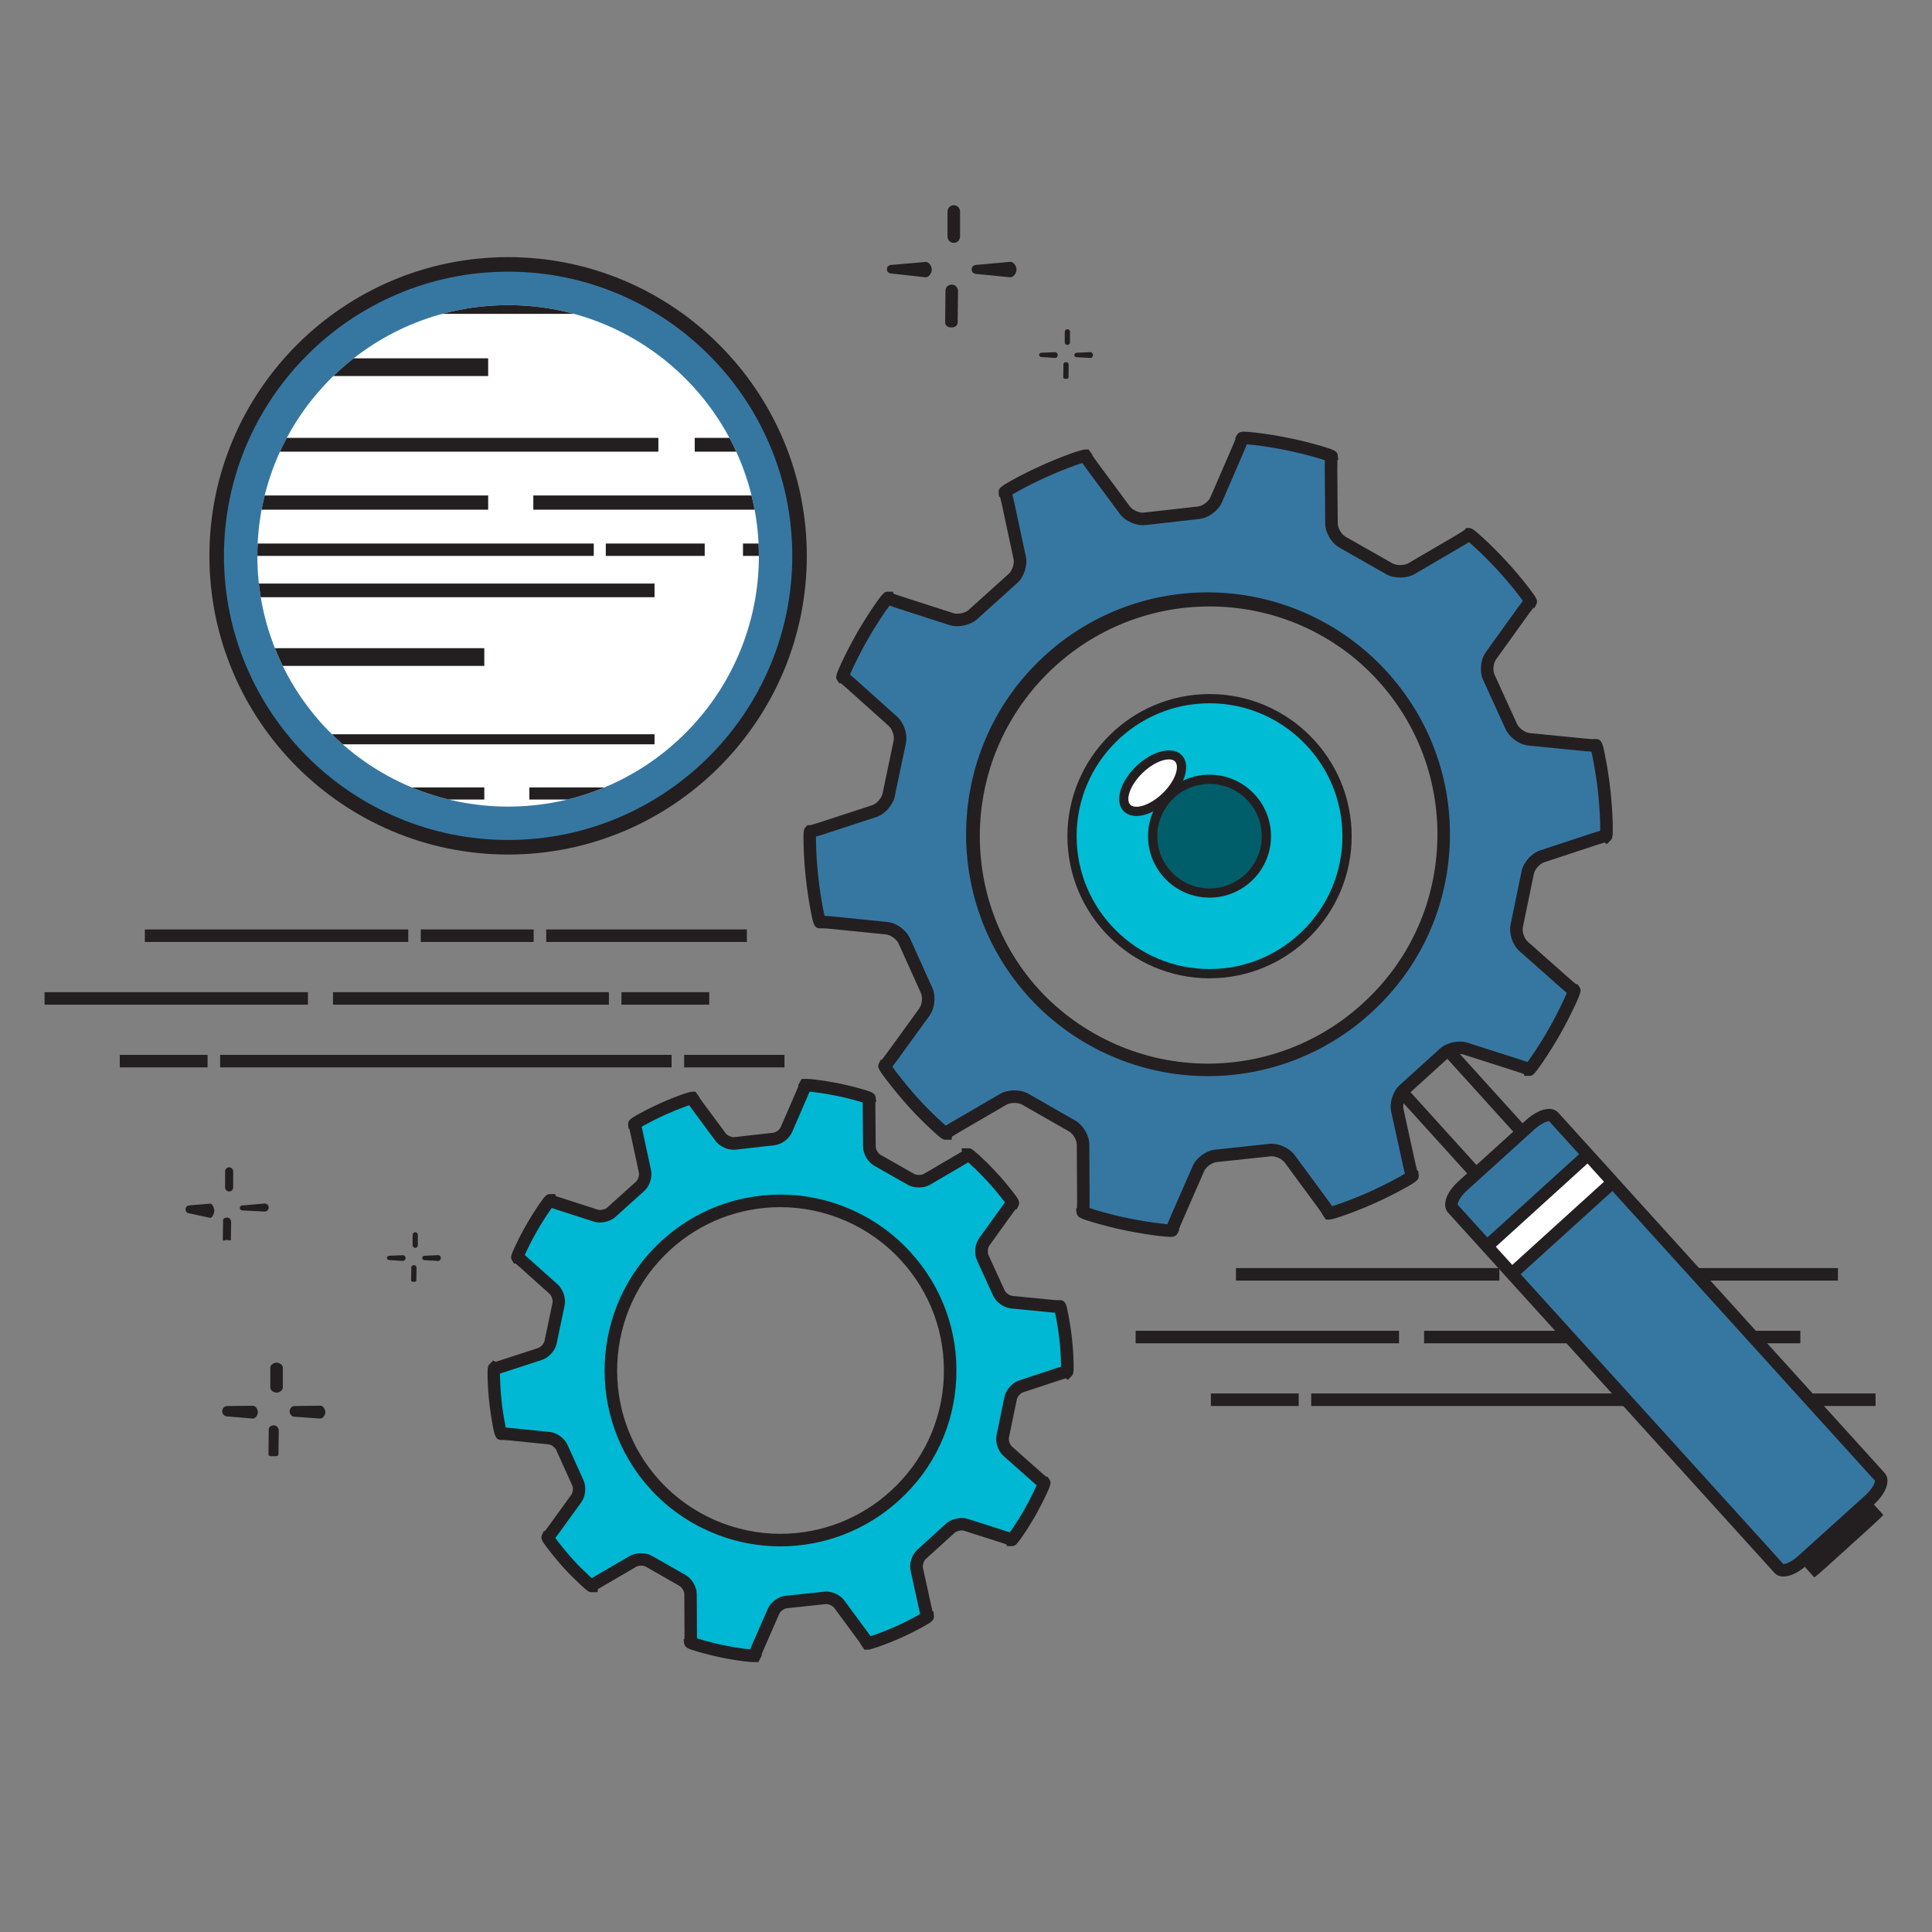 <?xml version="1.0" encoding="utf-8"?>
<!-- Generator: Adobe Illustrator 16.0.0, SVG Export Plug-In . SVG Version: 6.00 Build 0)  -->
<!DOCTYPE svg PUBLIC "-//W3C//DTD SVG 1.1//EN" "http://www.w3.org/Graphics/SVG/1.1/DTD/svg11.dtd">
<svg version="1.1" id="Layer_1" xmlns="http://www.w3.org/2000/svg" xmlns:xlink="http://www.w3.org/1999/xlink" x="0px" y="0px"
	 width="100px" height="100px" viewBox="0 0 100 100" enable-background="new 0 0 100 100" xml:space="preserve">
<rect x="0" y="0" width="100" height="100" fill="#808080" stroke="none"/>
<g>
	<g>
		<g>
			<path fill="#231F20" d="M49.368,12.57c-0.18,0-0.325-0.145-0.325-0.324v-1.298c0-0.18,0.146-0.325,0.325-0.325
				c0.179,0,0.324,0.145,0.324,0.325v1.298C49.692,12.425,49.547,12.57,49.368,12.57z"/>
		</g>
		<g>
			<path fill="#231F20" d="M52.291,14.353h-0.002l-1.672-0.166c-0.18-0.001-0.324-0.065-0.323-0.244
				c0.001-0.179,0.146-0.24,0.325-0.24h0.001l1.672-0.151c0.181,0.001,0.325,0.223,0.323,0.402
				C52.614,14.132,52.47,14.353,52.291,14.353z"/>
		</g>
		<g>
			<path fill="#231F20" d="M49.244,16.949c-0.001,0-0.002,0-0.003,0c-0.18,0-0.323-0.09-0.321-0.271l0.018-1.643
				c0.002-0.178,0.146-0.298,0.328-0.306c0.18,0.002,0.324,0.156,0.322,0.335l-0.02,1.618
				C49.568,16.859,49.422,16.949,49.244,16.949z"/>
		</g>
		<g>
			<path fill="#231F20" d="M47.904,14.353c-0.002,0-0.002,0-0.005,0l-1.673-0.187c-0.178-0.003-0.322-0.058-0.318-0.237
				c0.003-0.177,0.147-0.226,0.324-0.226c0.002,0,0.004,0,0.006,0l1.672-0.146c0.18,0.004,0.322,0.224,0.319,0.403
				C48.227,14.137,48.082,14.353,47.904,14.353z"/>
		</g>
	</g>
	<g>
		<g>
			<path fill="#231F20" d="M55.248,17.852c-0.075,0-0.136-0.06-0.136-0.135v-0.54c0-0.075,0.061-0.135,0.136-0.135
				c0.074,0,0.135,0.061,0.135,0.135v0.54C55.383,17.792,55.322,17.852,55.248,17.852z"/>
		</g>
		<g>
			<path fill="#231F20" d="M56.438,18.527C56.438,18.527,56.438,18.527,56.438,18.527l-0.696-0.036
				c-0.075,0-0.135-0.043-0.135-0.118c0.001-0.074,0.061-0.116,0.135-0.116h0.001l0.696-0.03c0.074,0,0.135,0.076,0.135,0.151
				C56.573,18.453,56.513,18.527,56.438,18.527z"/>
		</g>
		<g>
			<path fill="#231F20" d="M55.171,19.607C55.17,19.607,55.17,19.607,55.171,19.607c-0.076,0-0.136-0.004-0.136-0.08l0.008-0.667
				c0.002-0.074,0.062-0.115,0.137-0.119c0.076,0,0.135,0.069,0.134,0.144l-0.008,0.642C55.305,19.602,55.245,19.607,55.171,19.607z
				"/>
		</g>
		<g>
			<path fill="#231F20" d="M54.613,18.527c0,0-0.001,0-0.002,0l-0.695-0.045c-0.074-0.001-0.134-0.04-0.133-0.115
				c0.002-0.074,0.062-0.11,0.135-0.11c0.001,0,0.002,0,0.002,0l0.696-0.028c0.074,0.001,0.134,0.077,0.132,0.151
				C54.748,18.455,54.688,18.527,54.613,18.527z"/>
		</g>
	</g>
	<g>
		<g>
			<path fill="#231F20" d="M21.492,64.59c-0.074,0-0.135-0.061-0.135-0.135v-0.541c0-0.074,0.061-0.135,0.135-0.135
				c0.075,0,0.135,0.061,0.135,0.135v0.541C21.627,64.529,21.567,64.59,21.492,64.59z"/>
		</g>
		<g>
			<path fill="#231F20" d="M22.684,65.266L22.684,65.266l-0.697-0.037c-0.074,0-0.135-0.043-0.134-0.117s0.062-0.115,0.136-0.115
				l0,0l0.696-0.031c0.075,0,0.135,0.076,0.134,0.15C22.818,65.191,22.758,65.266,22.684,65.266z"/>
		</g>
		<g>
			<path fill="#231F20" d="M21.416,66.346C21.415,66.346,21.415,66.346,21.416,66.346c-0.076,0-0.136-0.006-0.135-0.08l0.008-0.666
				c0-0.076,0.061-0.115,0.136-0.119c0.075,0,0.135,0.068,0.134,0.143l-0.008,0.643C21.551,66.34,21.49,66.346,21.416,66.346z"/>
		</g>
		<g>
			<path fill="#231F20" d="M20.858,65.266c-0.001,0-0.001,0-0.003,0l-0.695-0.045c-0.074-0.002-0.133-0.041-0.132-0.115
				s0.062-0.109,0.135-0.109c0.001,0,0.001,0,0.002,0l0.696-0.029c0.074,0.002,0.134,0.076,0.133,0.152
				C20.992,65.191,20.932,65.266,20.858,65.266z"/>
		</g>
	</g>
	<g>
		<g>
			<path fill="#231F20" d="M11.861,61.67c-0.115,0-0.209-0.094-0.209-0.209v-0.834c0-0.113,0.094-0.207,0.209-0.207
				s0.208,0.094,0.208,0.207v0.834C12.069,61.576,11.977,61.67,11.861,61.67z"/>
		</g>
		<g>
			<path fill="#231F20" d="M13.698,62.711C13.697,62.711,13.697,62.711,13.698,62.711l-1.075-0.055
				c-0.115-0.002-0.207-0.02-0.207-0.135c0.002-0.115,0.094-0.133,0.209-0.133h0.001l1.073-0.094c0.115,0,0.209,0.094,0.208,0.209
				S13.813,62.711,13.698,62.711z"/>
		</g>
		<g>
			<path fill="#231F20" d="M11.742,64.178c0,0,0,0-0.002,0c-0.115,0-0.207,0.092-0.206-0.023l0.012-0.979
				c0.002-0.115,0.094-0.154,0.21-0.158c0.116,0,0.209,0.119,0.207,0.232l-0.012,0.898C11.949,64.262,11.857,64.178,11.742,64.178z"
				/>
		</g>
		<g>
			<path fill="#231F20" d="M10.883,63.037c-0.002,0-0.002,0-0.004,0l-1.073-0.232c-0.114-0.002-0.206-0.096-0.204-0.211
				s0.094-0.205,0.208-0.205c0.001,0,0.002,0,0.003,0l1.074-0.09c0.114,0.002,0.207,0.256,0.205,0.371S10.996,63.037,10.883,63.037z
				"/>
		</g>
	</g>
	<g>
		<g>
			<path fill="#231F20" d="M14.314,72.082c-0.143,0-0.324-0.115-0.324-0.26v-1.033c0-0.143,0.182-0.258,0.324-0.258
				c0.144,0,0.324,0.115,0.324,0.258v1.033C14.639,71.967,14.458,72.082,14.314,72.082z"/>
		</g>
		<g>
			<path fill="#231F20" d="M16.58,73.424C16.579,73.424,16.579,73.424,16.58,73.424l-1.333-0.094
				c-0.144-0.002-0.258-0.137-0.257-0.279c0.002-0.143,0.116-0.275,0.258-0.275h0.002l1.332-0.018
				c0.143,0.002,0.258,0.191,0.257,0.336C16.837,73.234,16.723,73.424,16.58,73.424z"/>
		</g>
		<g>
			<path fill="#231F20" d="M14.154,75.371c0,0,0,0-0.002,0c-0.143,0-0.258,0.025-0.256-0.119l0.014-1.258
				c0.004-0.143,0.117-0.213,0.262-0.219c0.145,0.002,0.259,0.135,0.256,0.279l-0.015,1.195
				C14.412,75.393,14.297,75.371,14.154,75.371z"/>
		</g>
		<g>
			<path fill="#231F20" d="M13.089,73.424c-0.001,0-0.003,0-0.005,0l-1.33-0.111c-0.142-0.002-0.256-0.131-0.254-0.273
				c0.002-0.141,0.117-0.264,0.258-0.264c0.002,0,0.003,0,0.004,0l1.332-0.014c0.143,0.004,0.256,0.191,0.254,0.336
				C13.345,73.238,13.229,73.424,13.089,73.424z"/>
		</g>
	</g>
	<g>
		<g>
			<rect x="7.498" y="48.107" fill="#231F20" width="13.633" height="0.649"/>
		</g>
		<g>
			<rect x="21.779" y="48.107" fill="#231F20" width="5.843" height="0.649"/>
		</g>
		<g>
			<rect x="28.271" y="48.107" fill="#231F20" width="10.386" height="0.649"/>
		</g>
		<g>
			<rect x="2.306" y="51.354" fill="#231F20" width="13.632" height="0.648"/>
		</g>
		<g>
			<rect x="17.236" y="51.354" fill="#231F20" width="14.28" height="0.648"/>
		</g>
		<g>
			<rect x="32.166" y="51.354" fill="#231F20" width="4.544" height="0.648"/>
		</g>
		<g>
			<rect x="6.201" y="54.599" fill="#231F20" width="4.543" height="0.649"/>
		</g>
		<g>
			<rect x="11.394" y="54.599" fill="#231F20" width="23.368" height="0.649"/>
		</g>
		<g>
			<rect x="35.412" y="54.599" fill="#231F20" width="5.192" height="0.649"/>
		</g>
	</g>
	<g>
		<g>
			<rect x="63.974" y="65.635" fill="#231F20" width="13.632" height="0.648"/>
		</g>
		<g>
			<rect x="78.255" y="65.635" fill="#231F20" width="5.842" height="0.648"/>
		</g>
		<g>
			<rect x="84.746" y="65.635" fill="#231F20" width="10.386" height="0.648"/>
		</g>
		<g>
			<rect x="58.78" y="68.881" fill="#231F20" width="13.632" height="0.648"/>
		</g>
		<g>
			<rect x="73.711" y="68.881" fill="#231F20" width="14.28" height="0.648"/>
		</g>
		<g>
			<rect x="88.641" y="68.881" fill="#231F20" width="4.544" height="0.648"/>
		</g>
		<g>
			<rect x="62.675" y="72.125" fill="#231F20" width="4.544" height="0.65"/>
		</g>
		<g>
			<rect x="67.868" y="72.125" fill="#231F20" width="23.369" height="0.65"/>
		</g>
		<g>
			<rect x="91.887" y="72.125" fill="#231F20" width="5.192" height="0.65"/>
		</g>
	</g>
	<g>
		<path fill="#3677A2" d="M26.301,43.854c-8.318,0-15.086-6.766-15.086-15.082c0-8.32,6.768-15.086,15.086-15.086
			c8.316,0,15.083,6.767,15.083,15.086C41.384,37.087,34.617,43.854,26.301,43.854z"/>
		<g>
			<path fill="#231F20" d="M26.301,44.231c-8.525,0-15.462-6.936-15.462-15.459c0-8.527,6.937-15.463,15.462-15.463
				c8.524,0,15.459,6.936,15.459,15.463C41.76,37.296,34.825,44.231,26.301,44.231z M26.301,14.062
				c-8.109,0-14.709,6.599-14.709,14.709c0,8.109,6.6,14.705,14.709,14.705s14.707-6.596,14.707-14.705
				C41.008,20.661,34.41,14.062,26.301,14.062z"/>
		</g>
		<g>
			<defs>
				<path id="SVGID_1_" d="M39.279,28.772c0,7.166-5.812,12.977-12.979,12.977c-7.169,0-12.979-5.811-12.979-12.977
					c0-7.17,5.81-12.979,12.979-12.979C33.467,15.792,39.279,21.602,39.279,28.772z"/>
			</defs>
			<use xlink:href="#SVGID_1_"  overflow="visible" fill="#FFFFFF"/>
			<clipPath id="SVGID_2_">
				<use xlink:href="#SVGID_1_"  overflow="visible"/>
			</clipPath>
			<rect x="12.184" y="28.134" clip-path="url(#SVGID_2_)" fill="#231F20" width="18.549" height="0.638"/>
			<rect x="12.184" y="30.206" clip-path="url(#SVGID_2_)" fill="#231F20" width="21.695" height="0.707"/>
			<rect x="12.184" y="38.004" clip-path="url(#SVGID_2_)" fill="#231F20" width="21.695" height="0.521"/>
			<rect x="12.184" y="40.758" clip-path="url(#SVGID_2_)" fill="#231F20" width="12.883" height="0.625"/>
			<rect x="27.4" y="40.758" clip-path="url(#SVGID_2_)" fill="#231F20" width="24.98" height="0.625"/>
			<rect x="36.477" y="37.483" clip-path="url(#SVGID_2_)" fill="#2D4255" width="10.251" height="1.041"/>
			<rect x="48.723" y="37.483" clip-path="url(#SVGID_2_)" fill="#2D4255" width="7.326" height="1.041"/>
			<rect x="12.184" y="33.549" clip-path="url(#SVGID_2_)" fill="#231F20" width="12.883" height="0.917"/>
			<rect x="31.356" y="28.134" clip-path="url(#SVGID_2_)" fill="#231F20" width="5.12" height="0.638"/>
			<rect x="38.457" y="28.134" clip-path="url(#SVGID_2_)" fill="#231F20" width="5.121" height="0.638"/>
			<rect x="12.383" y="15.204" clip-path="url(#SVGID_2_)" fill="#231F20" width="21.695" height="1.041"/>
			<rect x="12.383" y="22.663" clip-path="url(#SVGID_2_)" fill="#231F20" width="21.695" height="0.716"/>
			<rect x="35.959" y="22.663" clip-path="url(#SVGID_2_)" fill="#231F20" width="4.031" height="0.716"/>
			<rect x="12.383" y="25.646" clip-path="url(#SVGID_2_)" fill="#231F20" width="12.885" height="0.734"/>
			<rect x="27.604" y="25.646" clip-path="url(#SVGID_2_)" fill="#231F20" width="24.979" height="0.734"/>
			<rect x="48.92" y="22.479" clip-path="url(#SVGID_2_)" fill="#2D4255" width="7.332" height="1.041"/>
			<rect x="12.383" y="18.546" clip-path="url(#SVGID_2_)" fill="#231F20" width="12.885" height="0.917"/>
		</g>
	</g>
	<path fill="#231F20" d="M96.465,77.293c-0.013-0.014-0.289,0.219-0.623,0.52l-2.371,2.15c-0.327,0.295-0.589,0.553-0.573,0.559
		l1.007,1.121c0.011,0.01,0.286-0.219,0.615-0.516l2.377-2.154c0.333-0.303,0.59-0.553,0.578-0.566L96.465,77.293z"/>
	<g>
		<path fill="#231F20" d="M78.21,63.242l-7.193-7.943l2.869-2.596l7.186,7.938L78.21,63.242z M71.933,55.344l6.322,6.98l1.9-1.729
			l-6.315-6.977L71.933,55.344z"/>
	</g>
	<path fill="#3677A2" d="M97.305,76.457c0.189,0.207-0.048,0.732-0.534,1.18l-3.477,3.139c-0.48,0.441-1.025,0.621-1.213,0.412
		L75.189,62.543c-0.189-0.215,0.043-0.736,0.527-1.168l3.481-3.154c0.485-0.443,1.029-0.623,1.22-0.41L97.305,76.457z"/>
	<path fill="#FFFFFF" d="M83.534,61.309c0.014,0.018-0.364,0.387-0.854,0.83l-3.473,3.143c-0.482,0.438-0.887,0.781-0.897,0.76
		l-1.343-1.473c-0.014-0.014,0.362-0.381,0.844-0.816l3.482-3.154c0.487-0.439,0.89-0.781,0.903-0.762L83.534,61.309z"/>
	<path fill="#3677A2" d="M80.959,50.848l-2.099-1.863c-0.269-0.237-0.427-0.715-0.354-1.066l0.568-2.753
		c0.072-0.351,0.407-0.726,0.747-0.839l2.665-0.88c0.341-0.113,0.628-0.193,0.643-0.179c0.015,0.013,0.03-0.266,0.021-0.625
		c-0.03-1.16-0.161-2.314-0.386-3.458c-0.069-0.352-0.146-0.622-0.158-0.605c-0.012,0.017-0.311,0.002-0.668-0.034l-2.791-0.276
		c-0.357-0.035-0.768-0.328-0.916-0.655l-1.167-2.555c-0.149-0.326-0.101-0.826,0.109-1.118l1.639-2.279
		c0.209-0.291,0.396-0.525,0.415-0.522c0.021,0.002-0.133-0.231-0.352-0.516c-0.36-0.468-0.741-0.923-1.15-1.362
		c-0.39-0.427-0.793-0.827-1.211-1.21c-0.265-0.242-0.484-0.414-0.483-0.394c0.002,0.021-0.247,0.184-0.557,0.365l-2.425,1.417
		c-0.31,0.182-0.813,0.185-1.125,0.008l-2.437-1.384c-0.312-0.177-0.567-0.611-0.57-0.969l-0.023-2.808
		c-0.002-0.359,0.01-0.658,0.027-0.668c0.018-0.011-0.244-0.11-0.588-0.211c-1.117-0.328-2.252-0.559-3.401-0.695
		c-0.355-0.042-0.638-0.053-0.628-0.038c0.01,0.017-0.099,0.296-0.241,0.625l-1.114,2.57C62.806,26.2,62.4,26.5,62.045,26.54
		l-2.791,0.316c-0.355,0.041-0.816-0.16-1.031-0.449l-1.668-2.252c-0.213-0.288-0.379-0.539-0.371-0.559
		c0.008-0.02-0.262,0.051-0.6,0.171c-1.039,0.372-2.055,0.829-3.041,1.371c-0.314,0.172-0.547,0.327-0.526,0.335
		s0.099,0.298,0.175,0.649l0.588,2.748c0.075,0.351-0.08,0.829-0.346,1.069l-2.082,1.875c-0.266,0.239-0.759,0.345-1.1,0.235
		l-2.668-0.859c-0.342-0.11-0.621-0.216-0.627-0.237c-0.004-0.021-0.182,0.195-0.386,0.49c-0.668,0.967-1.243,1.976-1.729,3.018
		c-0.152,0.325-0.251,0.586-0.232,0.579s0.249,0.181,0.516,0.42l2.094,1.879c0.268,0.24,0.424,0.718,0.35,1.069l-0.575,2.743
		c-0.074,0.351-0.41,0.726-0.751,0.837l-2.666,0.871c-0.34,0.112-0.629,0.191-0.645,0.178c-0.015-0.014-0.029,0.266-0.02,0.625
		c0.029,1.156,0.152,2.314,0.373,3.461c0.067,0.352,0.141,0.622,0.15,0.605c0.011-0.017,0.309-0.001,0.665,0.036l2.789,0.281
		c0.356,0.036,0.766,0.33,0.913,0.657l1.156,2.564c0.146,0.326,0.096,0.826-0.113,1.117l-1.645,2.27
		c-0.21,0.291-0.396,0.527-0.415,0.527c-0.02,0,0.135,0.235,0.353,0.521c0.369,0.484,0.761,0.954,1.178,1.416
		c0.369,0.403,0.756,0.786,1.148,1.149c0.263,0.244,0.482,0.422,0.482,0.402c0-0.018,0.252-0.179,0.562-0.359l2.425-1.412
		c0.31-0.181,0.813-0.182,1.124-0.004l2.435,1.391c0.312,0.178,0.564,0.611,0.566,0.971l0.013,2.807
		c0.002,0.357-0.011,0.656-0.027,0.668c-0.018,0.012,0.243,0.113,0.586,0.217c1.115,0.332,2.254,0.566,3.403,0.707
		c0.355,0.045,0.637,0.055,0.625,0.039s0.097-0.295,0.24-0.623l1.127-2.576c0.143-0.328,0.549-0.625,0.905-0.662l2.79-0.299
		c0.355-0.039,0.817,0.164,1.03,0.451l1.667,2.262c0.213,0.289,0.379,0.537,0.371,0.555s0.265-0.053,0.603-0.17
		c1.091-0.379,2.159-0.855,3.189-1.43c0.313-0.174,0.544-0.33,0.522-0.336c-0.022-0.006-0.102-0.295-0.18-0.645l-0.602-2.742
		c-0.077-0.35,0.076-0.829,0.342-1.07l2.084-1.892c0.266-0.241,0.759-0.347,1.1-0.238l2.672,0.854
		c0.341,0.11,0.622,0.215,0.627,0.233s0.183-0.199,0.386-0.495c0.663-0.961,1.234-1.973,1.716-3.012
		c0.151-0.326,0.249-0.591,0.23-0.587C81.46,51.273,81.228,51.084,80.959,50.848z M53.522,51.424
		c-4.548-4.971-4.212-12.68,0.753-17.231c4.965-4.555,12.674-4.215,17.23,0.749c4.565,4.969,4.238,12.687-0.746,17.23
		C65.789,56.72,58.072,56.387,53.522,51.424z"/>
	<g>
		<path fill="#231F20" d="M60.603,64.021c-0.105,0-0.336-0.014-0.607-0.047c-1.165-0.141-2.327-0.383-3.456-0.719
			c-0.663-0.197-0.785-0.27-0.816-0.477l-0.031-0.207l0.049-0.031c0.005-0.102,0.01-0.268,0.008-0.48l-0.014-2.805
			c0-0.242-0.192-0.572-0.402-0.691l-2.434-1.391c-0.201-0.115-0.601-0.113-0.801,0.004l-2.425,1.412
			c-0.179,0.104-0.319,0.189-0.407,0.246l-0.005,0.156l-0.315,0.002c-0.111,0-0.173,0-0.701-0.489
			c-0.436-0.405-0.817-0.786-1.168-1.171c-0.415-0.459-0.816-0.941-1.196-1.438c-0.429-0.562-0.479-0.673-0.386-0.861l0.09-0.181
			h0.059c0.064-0.081,0.168-0.217,0.295-0.392l1.645-2.271c0.142-0.195,0.18-0.574,0.08-0.793l-1.156-2.563
			c-0.098-0.219-0.408-0.442-0.649-0.467l-2.788-0.283c-0.176-0.018-0.334-0.03-0.449-0.035l-0.002,0.002h-0.183
			c-0.301,0-0.351-0.254-0.469-0.869c-0.222-1.15-0.349-2.333-0.378-3.513c-0.02-0.728,0.028-0.777,0.109-0.861l0.096-0.098h0.154
			c0.042-0.013,0.244-0.068,0.529-0.161l2.665-0.872c0.229-0.075,0.483-0.359,0.534-0.596l0.575-2.742
			c0.05-0.236-0.068-0.599-0.249-0.761l-2.094-1.879c-0.179-0.161-0.32-0.278-0.395-0.338h-0.081l-0.099-0.15
			c-0.09-0.142-0.103-0.213,0.213-0.89c0.498-1.068,1.09-2.099,1.758-3.065c0.437-0.631,0.508-0.631,0.65-0.631h0.264l0.021,0.1
			c0.098,0.038,0.251,0.091,0.443,0.153l2.667,0.86c0.221,0.073,0.609-0.01,0.784-0.167l2.08-1.874
			c0.181-0.162,0.298-0.523,0.246-0.76l-0.588-2.748c-0.043-0.205-0.084-0.366-0.111-0.466l-0.054-0.021l-0.017-0.208
			c-0.016-0.212,0.089-0.308,0.695-0.642c0.994-0.546,2.033-1.015,3.088-1.392c0.164-0.058,0.558-0.193,0.701-0.193h0.17l0.201,0.28
			l-0.008,0.021c0.054,0.082,0.146,0.215,0.277,0.393l1.668,2.252c0.131,0.178,0.436,0.322,0.676,0.322l2.848-0.32
			c0.24-0.027,0.546-0.254,0.642-0.475l1.115-2.57c0.087-0.199,0.15-0.356,0.188-0.454l-0.023-0.039l0.093-0.165
			c0.098-0.169,0.275-0.169,0.343-0.169c0.106,0,0.336,0.015,0.605,0.046c1.167,0.139,2.329,0.376,3.454,0.706
			c0.678,0.199,0.793,0.267,0.819,0.481l0.026,0.211l-0.045,0.027c-0.004,0.104-0.007,0.266-0.006,0.469l0.023,2.807
			c0.002,0.242,0.195,0.571,0.405,0.69l2.438,1.384c0.2,0.114,0.601,0.11,0.8-0.005l2.425-1.417
			c0.244-0.142,0.414-0.253,0.476-0.297l0.105-0.114h0.142c0.105,0,0.176,0,0.701,0.48c0.442,0.406,0.846,0.809,1.23,1.231
			c0.396,0.424,0.778,0.877,1.168,1.383c0.429,0.557,0.479,0.669,0.388,0.856l-0.089,0.181h-0.063
			c-0.064,0.079-0.168,0.214-0.292,0.388l-1.639,2.279c-0.142,0.196-0.178,0.575-0.078,0.794l1.167,2.555
			c0.101,0.22,0.412,0.442,0.653,0.466l2.791,0.276c0.184,0.019,0.352,0.031,0.468,0.037l0.003-0.004l0.167,0
			c0.305,0,0.357,0.272,0.475,0.867c0.229,1.167,0.361,2.349,0.393,3.512c0.019,0.728-0.03,0.777-0.11,0.86l-0.193,0.199
			l-0.117-0.083c-0.088,0.025-0.254,0.075-0.466,0.145l-2.664,0.88c-0.229,0.076-0.483,0.36-0.532,0.597l-0.568,2.752
			c-0.048,0.236,0.071,0.599,0.252,0.758l2.1,1.861c0.184,0.164,0.326,0.281,0.403,0.342h0.078l0.097,0.15
			c0.09,0.139,0.104,0.222-0.21,0.898c-0.497,1.074-1.084,2.105-1.742,3.06c-0.438,0.636-0.506,0.636-0.652,0.636h-0.249
			l-0.025-0.094c-0.098-0.036-0.254-0.092-0.452-0.155l-2.672-0.854c-0.22-0.071-0.61,0.014-0.782,0.17l-2.085,1.891
			c-0.179,0.162-0.294,0.524-0.242,0.759l0.602,2.743c0.042,0.191,0.081,0.348,0.109,0.445l0.051,0.014l0.026,0.221
			c0.023,0.217-0.079,0.316-0.688,0.654c-1.037,0.578-2.127,1.066-3.241,1.453c-0.13,0.045-0.562,0.191-0.703,0.191h-0.175
			l-0.198-0.293l0.006-0.014c-0.058-0.086-0.15-0.219-0.271-0.383l-1.666-2.262c-0.133-0.18-0.438-0.326-0.682-0.326l-2.844,0.303
			c-0.24,0.025-0.546,0.248-0.643,0.469l-1.127,2.576c-0.082,0.189-0.144,0.34-0.18,0.438l0.021,0.029l-0.09,0.178
			C60.854,64.021,60.664,64.021,60.603,64.021z M56.393,62.525c0.087,0.031,0.2,0.068,0.332,0.109
			c1.093,0.324,2.219,0.559,3.349,0.695c0.132,0.016,0.251,0.027,0.349,0.035c0.042-0.109,0.102-0.25,0.18-0.428l1.127-2.576
			c0.191-0.436,0.693-0.805,1.169-0.855l2.789-0.299c0.478-0.052,1.047,0.205,1.326,0.584l1.667,2.262
			c0.116,0.158,0.205,0.279,0.272,0.379c0.086-0.027,0.202-0.064,0.334-0.109c1.079-0.375,2.135-0.848,3.139-1.406
			c0.115-0.064,0.215-0.125,0.292-0.172c-0.032-0.115-0.066-0.264-0.108-0.455l-0.602-2.744c-0.103-0.465,0.086-1.059,0.44-1.379
			l2.084-1.891c0.342-0.311,0.975-0.45,1.416-0.307l2.673,0.854c0.186,0.061,0.329,0.107,0.44,0.147
			c0.056-0.073,0.127-0.169,0.205-0.284c0.639-0.926,1.206-1.923,1.688-2.965c0.06-0.129,0.108-0.24,0.143-0.327
			c-0.088-0.072-0.202-0.17-0.353-0.305l-2.1-1.861c-0.356-0.317-0.553-0.908-0.457-1.375l0.569-2.754
			c0.096-0.466,0.51-0.932,0.963-1.082l2.665-0.88c0.195-0.064,0.338-0.107,0.441-0.137c0.002-0.092,0.003-0.213-0.001-0.35
			c-0.029-1.127-0.157-2.272-0.38-3.404c-0.026-0.136-0.054-0.252-0.075-0.342c-0.125-0.006-0.288-0.019-0.465-0.037l-2.791-0.276
			c-0.475-0.047-0.981-0.409-1.18-0.842l-1.167-2.555c-0.198-0.435-0.138-1.054,0.142-1.442l1.639-2.28
			c0.114-0.159,0.203-0.279,0.275-0.371c-0.052-0.076-0.122-0.171-0.205-0.28c-0.378-0.489-0.748-0.927-1.131-1.339
			c-0.375-0.41-0.765-0.799-1.193-1.191c-0.1-0.092-0.189-0.169-0.26-0.229c-0.101,0.065-0.23,0.144-0.396,0.24l-2.426,1.417
			c-0.394,0.232-1.05,0.236-1.448,0.01l-2.437-1.384c-0.415-0.235-0.731-0.772-0.734-1.25l-0.023-2.807
			c-0.001-0.195-0.001-0.347,0.003-0.465c-0.087-0.03-0.199-0.066-0.331-0.105c-1.091-0.32-2.217-0.55-3.348-0.685
			c-0.134-0.016-0.256-0.027-0.354-0.033c-0.042,0.108-0.101,0.247-0.18,0.428L63.246,26c-0.189,0.437-0.69,0.808-1.165,0.862
			l-2.79,0.316c-0.467,0.056-1.047-0.199-1.328-0.578l-1.668-2.252c-0.119-0.16-0.209-0.285-0.275-0.383
			c-0.084,0.026-0.196,0.062-0.326,0.108c-1.022,0.366-2.029,0.82-2.994,1.35c-0.119,0.065-0.22,0.125-0.298,0.173
			c0.03,0.115,0.065,0.264,0.106,0.458l0.589,2.748c0.101,0.466-0.092,1.059-0.446,1.378l-2.081,1.874
			c-0.343,0.308-0.974,0.445-1.417,0.303l-2.668-0.86c-0.188-0.06-0.332-0.109-0.443-0.151c-0.056,0.073-0.125,0.168-0.203,0.28
			c-0.646,0.936-1.219,1.936-1.702,2.971c-0.058,0.124-0.105,0.233-0.141,0.319c0.087,0.071,0.199,0.169,0.347,0.302l2.094,1.879
			c0.355,0.319,0.549,0.911,0.451,1.377l-0.576,2.742c-0.099,0.467-0.514,0.931-0.967,1.079l-2.666,0.871
			c-0.195,0.065-0.338,0.108-0.443,0.136c-0.002,0.093-0.002,0.212,0.002,0.35c0.028,1.146,0.152,2.293,0.367,3.408
			c0.025,0.134,0.051,0.251,0.072,0.342c0.124,0.006,0.283,0.019,0.457,0.037l2.789,0.281c0.476,0.048,0.98,0.412,1.177,0.847
			l1.156,2.562c0.196,0.436,0.132,1.055-0.146,1.441l-1.645,2.271c-0.116,0.159-0.204,0.281-0.276,0.372
			c0.053,0.077,0.123,0.175,0.209,0.288c0.367,0.48,0.758,0.949,1.16,1.395c0.338,0.369,0.707,0.738,1.129,1.129
			c0.104,0.098,0.194,0.177,0.266,0.238c0.099-0.064,0.227-0.141,0.396-0.238l2.425-1.412c0.396-0.229,1.051-0.232,1.449-0.005
			L55.654,58c0.414,0.237,0.728,0.775,0.73,1.252l0.013,2.805C56.398,62.256,56.397,62.408,56.393,62.525z M62.516,55.701
			c-3.503,0-6.868-1.479-9.232-4.059c-4.658-5.092-4.312-13.027,0.772-17.689c2.314-2.123,5.316-3.292,8.453-3.292
			c3.501,0,6.867,1.48,9.236,4.061c2.271,2.472,3.44,5.677,3.292,9.025c-0.147,3.335-1.589,6.414-4.059,8.665
			C68.661,54.533,65.654,55.701,62.516,55.701z M62.509,31.311c-2.974,0-5.82,1.108-8.015,3.121
			c-4.82,4.42-5.149,11.945-0.732,16.773c2.242,2.443,5.432,3.848,8.754,3.848c2.977,0,5.827-1.108,8.024-3.121
			c2.343-2.133,3.709-5.05,3.849-8.214c0.141-3.173-0.968-6.212-3.122-8.556C69.021,32.714,65.828,31.311,62.509,31.311z"/>
	</g>
	<path fill="#00B8D4" d="M53.669,76.455l-1.511-1.342c-0.193-0.17-0.308-0.514-0.256-0.766l0.41-1.982
		c0.051-0.254,0.293-0.523,0.537-0.605l1.92-0.633c0.244-0.08,0.451-0.139,0.461-0.129c0.012,0.01,0.021-0.191,0.016-0.449
		c-0.021-0.834-0.115-1.666-0.278-2.49c-0.05-0.252-0.104-0.447-0.113-0.436s-0.225,0.002-0.481-0.023l-2.01-0.199
		c-0.256-0.025-0.552-0.236-0.658-0.471l-0.84-1.84c-0.107-0.234-0.072-0.596,0.078-0.805l1.18-1.641
		c0.15-0.209,0.285-0.379,0.299-0.377c0.015,0.002-0.096-0.166-0.254-0.371c-0.259-0.336-0.533-0.664-0.827-0.98
		c-0.28-0.307-0.571-0.596-0.872-0.871c-0.19-0.174-0.348-0.297-0.348-0.283c0.001,0.014-0.178,0.133-0.401,0.264l-1.745,1.02
		c-0.223,0.131-0.586,0.133-0.811,0.006l-1.754-0.996c-0.225-0.127-0.408-0.441-0.41-0.697l-0.017-2.021
		c-0.002-0.259,0.007-0.475,0.02-0.482s-0.176-0.078-0.424-0.152c-0.804-0.234-1.621-0.401-2.448-0.499
		c-0.256-0.03-0.459-0.039-0.451-0.028c0.006,0.014-0.071,0.215-0.174,0.451l-0.803,1.85c-0.104,0.236-0.395,0.452-0.65,0.481
		l-2.008,0.228c-0.257,0.029-0.59-0.115-0.744-0.322l-1.2-1.622c-0.153-0.206-0.273-0.387-0.268-0.401
		c0.006-0.016-0.188,0.036-0.432,0.123c-0.748,0.268-1.479,0.597-2.188,0.987c-0.227,0.124-0.395,0.235-0.379,0.241
		c0.014,0.004,0.07,0.214,0.125,0.467l0.424,1.977c0.054,0.252-0.059,0.598-0.25,0.77l-1.498,1.352
		c-0.191,0.172-0.546,0.248-0.792,0.168l-1.92-0.619c-0.246-0.078-0.448-0.156-0.452-0.17c-0.002-0.016-0.131,0.141-0.277,0.354
		c-0.48,0.695-0.896,1.422-1.245,2.172c-0.109,0.234-0.181,0.422-0.167,0.418c0.013-0.006,0.179,0.129,0.371,0.303l1.508,1.352
		c0.191,0.174,0.305,0.516,0.251,0.77l-0.415,1.975c-0.053,0.252-0.295,0.521-0.539,0.602l-1.92,0.629
		c-0.244,0.08-0.452,0.137-0.463,0.127c-0.012-0.01-0.021,0.191-0.016,0.451c0.021,0.832,0.109,1.666,0.269,2.49
		c0.049,0.254,0.102,0.447,0.109,0.438c0.007-0.014,0.222-0.002,0.478,0.023l2.008,0.203c0.258,0.025,0.553,0.238,0.658,0.475
		l0.832,1.844c0.105,0.234,0.069,0.596-0.082,0.805l-1.184,1.635c-0.15,0.207-0.285,0.377-0.298,0.377
		c-0.015,0,0.097,0.17,0.253,0.377c0.267,0.348,0.549,0.688,0.848,1.018c0.266,0.291,0.545,0.568,0.827,0.828
		c0.189,0.178,0.347,0.303,0.347,0.291c0.001-0.014,0.183-0.129,0.406-0.26l1.745-1.018c0.224-0.129,0.586-0.131,0.81-0.002
		l1.752,1.002c0.225,0.127,0.406,0.439,0.408,0.697l0.01,2.021c0.001,0.258-0.009,0.473-0.021,0.48
		c-0.012,0.01,0.176,0.082,0.424,0.156c0.801,0.238,1.621,0.41,2.449,0.51c0.256,0.031,0.458,0.039,0.449,0.027
		c-0.008-0.012,0.07-0.213,0.173-0.449l0.812-1.854c0.104-0.236,0.395-0.451,0.652-0.477l2.008-0.217
		c0.257-0.027,0.589,0.119,0.742,0.326l1.199,1.629c0.154,0.207,0.273,0.387,0.268,0.398c-0.005,0.014,0.191-0.037,0.435-0.121
		c0.785-0.273,1.554-0.617,2.296-1.029c0.225-0.125,0.391-0.238,0.376-0.242c-0.017-0.004-0.073-0.213-0.13-0.465l-0.433-1.973
		c-0.056-0.254,0.055-0.598,0.246-0.771l1.501-1.361c0.191-0.174,0.545-0.25,0.791-0.172l1.924,0.615
		c0.245,0.078,0.447,0.152,0.45,0.168c0.004,0.014,0.132-0.143,0.278-0.355c0.477-0.693,0.889-1.42,1.235-2.17
		c0.108-0.232,0.179-0.424,0.166-0.422C54.029,76.762,53.862,76.625,53.669,76.455z M33.918,76.869
		c-3.275-3.578-3.033-9.127,0.541-12.404c3.575-3.279,9.125-3.033,12.404,0.539c3.287,3.578,3.052,9.135-0.537,12.404
		C42.748,80.682,37.193,80.443,33.918,76.869z"/>
	<g>
		<path fill="#231F20" d="M39.015,86.031c-0.077,0-0.247-0.012-0.448-0.035c-0.845-0.104-1.687-0.277-2.503-0.521
			c-0.466-0.139-0.619-0.199-0.651-0.416l-0.031-0.203l0.045-0.029c0.003-0.078,0.004-0.184,0.003-0.297l-0.01-2.021
			c-0.001-0.141-0.122-0.348-0.243-0.418l-1.753-1.002c-0.116-0.066-0.37-0.064-0.485,0.002l-1.745,1.018
			c-0.098,0.057-0.187,0.109-0.253,0.15l-0.006,0.152h-0.312c-0.108,0-0.159,0-0.566-0.377c-0.315-0.293-0.593-0.57-0.846-0.846
			c-0.301-0.332-0.591-0.682-0.866-1.041c-0.289-0.379-0.385-0.52-0.287-0.717l0.089-0.18l0.056-0.002
			c0.049-0.062,0.113-0.148,0.182-0.242l1.185-1.637c0.083-0.113,0.106-0.352,0.049-0.48l-0.832-1.844
			c-0.058-0.131-0.253-0.271-0.395-0.285l-2.008-0.203c-0.146-0.014-0.274-0.023-0.356-0.027l-0.073,0.004
			c-0.3,0.008-0.357-0.252-0.444-0.699c-0.159-0.83-0.252-1.686-0.273-2.543c-0.014-0.539,0.021-0.6,0.105-0.686l0.186-0.189
			l0.115,0.074c0.066-0.02,0.176-0.055,0.297-0.094l1.918-0.627c0.135-0.045,0.295-0.225,0.324-0.361l0.414-1.975
			c0.029-0.139-0.046-0.367-0.15-0.461l-1.508-1.354c-0.102-0.09-0.193-0.17-0.255-0.219h-0.077l-0.098-0.152
			c-0.101-0.156-0.062-0.277,0.148-0.727c0.359-0.773,0.788-1.52,1.272-2.221c0.301-0.436,0.381-0.494,0.544-0.494h0.263
			l0.021,0.098c0.071,0.025,0.166,0.057,0.269,0.09l1.92,0.619c0.126,0.041,0.374-0.012,0.475-0.102l1.499-1.35
			c0.104-0.094,0.179-0.322,0.148-0.461l-0.424-1.977c-0.023-0.111-0.047-0.213-0.066-0.289l-0.049-0.019l-0.017-0.205
			c-0.017-0.229,0.146-0.327,0.547-0.55c0.718-0.394,1.471-0.733,2.237-1.008c0.184-0.065,0.427-0.145,0.534-0.145h0.171l0.2,0.285
			l-0.007,0.015c0.045,0.064,0.104,0.147,0.17,0.237l1.201,1.621c0.076,0.104,0.271,0.195,0.414,0.195l2.039-0.229
			c0.141-0.017,0.334-0.158,0.389-0.288l0.803-1.851c0.049-0.11,0.092-0.213,0.121-0.288l-0.02-0.035l0.18-0.322l0.233-0.005
			c0.079,0,0.248,0.011,0.446,0.034c0.845,0.102,1.687,0.272,2.502,0.512c0.43,0.126,0.625,0.184,0.655,0.422l0.027,0.214
			l-0.043,0.025c-0.002,0.076-0.003,0.175-0.002,0.281l0.017,2.021c0.002,0.141,0.123,0.35,0.246,0.42l1.754,0.996
			c0.115,0.064,0.37,0.062,0.486-0.004l1.746-1.021c0.085-0.049,0.164-0.098,0.227-0.137l-0.016-0.17l0.354-0.002
			c0.104,0,0.161,0,0.565,0.369c0.321,0.295,0.613,0.586,0.893,0.893c0.287,0.307,0.564,0.637,0.846,1.002
			c0.29,0.375,0.385,0.516,0.289,0.711l-0.09,0.182h-0.059c-0.049,0.062-0.111,0.146-0.18,0.242l-1.18,1.641
			c-0.082,0.115-0.105,0.352-0.047,0.48l0.84,1.84c0.059,0.129,0.255,0.268,0.396,0.283l2.01,0.197
			c0.144,0.016,0.272,0.025,0.354,0.027l0.081-0.004c0.321-0.012,0.362,0.27,0.446,0.697c0.166,0.844,0.261,1.701,0.283,2.543
			c0.016,0.562-0.027,0.607-0.105,0.686l-0.193,0.199l-0.113-0.08c-0.066,0.02-0.172,0.053-0.287,0.092l-1.919,0.633
			c-0.134,0.045-0.294,0.223-0.322,0.361l-0.409,1.982c-0.029,0.139,0.047,0.365,0.152,0.459l1.512,1.342
			c0.104,0.09,0.198,0.172,0.262,0.223h0.074l0.097,0.148c0.096,0.15,0.072,0.268-0.146,0.734c-0.359,0.777-0.784,1.523-1.262,2.217
			c-0.291,0.422-0.373,0.496-0.545,0.496h-0.247l-0.025-0.09c-0.073-0.025-0.171-0.059-0.278-0.094l-1.924-0.615
			c-0.127-0.041-0.373,0.012-0.474,0.104l-1.501,1.361c-0.104,0.096-0.178,0.322-0.146,0.459l0.433,1.977
			c0.022,0.1,0.045,0.193,0.063,0.266l0.047,0.014l0.025,0.219c0.026,0.234-0.137,0.336-0.541,0.561
			c-0.752,0.418-1.541,0.773-2.348,1.051c-0.188,0.066-0.434,0.145-0.537,0.145H44.74l-0.201-0.293l0.006-0.012
			c-0.043-0.062-0.102-0.143-0.165-0.229l-1.2-1.629c-0.077-0.105-0.271-0.197-0.417-0.197l-2.037,0.217
			c-0.14,0.014-0.333,0.154-0.39,0.285l-0.811,1.854c-0.044,0.1-0.084,0.193-0.111,0.264l0.02,0.029l-0.18,0.352L39.015,86.031z
			 M36.077,84.799c0.051,0.018,0.108,0.035,0.171,0.053c0.781,0.234,1.588,0.402,2.396,0.5c0.064,0.008,0.125,0.014,0.179,0.02
			c0.03-0.07,0.065-0.154,0.107-0.248l0.812-1.854c0.149-0.344,0.543-0.633,0.914-0.672l2.106-0.221c0.353,0,0.739,0.191,0.94,0.463
			l1.199,1.629c0.062,0.084,0.115,0.156,0.16,0.219c0.051-0.016,0.11-0.035,0.174-0.057c0.771-0.268,1.526-0.605,2.244-1.008
			c0.055-0.029,0.105-0.057,0.149-0.084c-0.019-0.076-0.039-0.166-0.062-0.268l-0.434-1.975c-0.08-0.365,0.068-0.828,0.346-1.08
			l1.5-1.361c0.27-0.244,0.762-0.352,1.108-0.24l1.924,0.615c0.1,0.031,0.185,0.059,0.257,0.084
			c0.033-0.043,0.068-0.094,0.105-0.146c0.457-0.664,0.863-1.379,1.208-2.121c0.028-0.062,0.054-0.119,0.076-0.17
			c-0.057-0.049-0.124-0.107-0.205-0.18l-1.512-1.34c-0.28-0.248-0.433-0.711-0.356-1.078l0.408-1.98
			c0.075-0.365,0.399-0.73,0.754-0.846l1.919-0.635c0.104-0.033,0.188-0.061,0.257-0.08c0-0.055-0.001-0.115-0.003-0.182
			c-0.021-0.807-0.112-1.625-0.271-2.436c-0.014-0.064-0.025-0.123-0.038-0.176c-0.079-0.006-0.173-0.014-0.271-0.023l-2.01-0.197
			c-0.371-0.037-0.768-0.322-0.923-0.66l-0.84-1.84c-0.155-0.34-0.108-0.826,0.11-1.129l1.18-1.641
			c0.062-0.086,0.113-0.156,0.159-0.219c-0.031-0.043-0.067-0.09-0.106-0.141c-0.27-0.35-0.535-0.664-0.809-0.957
			c-0.27-0.297-0.549-0.574-0.854-0.854c-0.048-0.043-0.093-0.084-0.133-0.119c-0.066,0.041-0.145,0.088-0.234,0.139l-1.744,1.021
			c-0.312,0.182-0.82,0.184-1.134,0.008l-1.755-0.998c-0.324-0.184-0.572-0.604-0.574-0.977l-0.018-2.021
			c0-0.105-0.001-0.193,0-0.271c-0.051-0.018-0.107-0.035-0.17-0.053c-0.781-0.229-1.588-0.393-2.396-0.489
			c-0.066-0.008-0.128-0.015-0.183-0.019c-0.028,0.069-0.063,0.15-0.106,0.248l-0.802,1.85c-0.148,0.342-0.54,0.633-0.911,0.674
			l-2.009,0.229c-0.373,0.045-0.821-0.154-1.04-0.451l-1.201-1.621c-0.064-0.088-0.118-0.16-0.162-0.225
			c-0.049,0.017-0.106,0.035-0.168,0.057c-0.732,0.263-1.453,0.588-2.141,0.967c-0.057,0.03-0.108,0.061-0.153,0.088
			c0.019,0.074,0.038,0.162,0.06,0.267l0.425,1.979c0.077,0.365-0.072,0.828-0.35,1.078l-1.499,1.35
			c-0.27,0.242-0.758,0.35-1.108,0.236l-1.92-0.617c-0.102-0.033-0.187-0.062-0.26-0.088c-0.032,0.043-0.065,0.092-0.103,0.145
			c-0.464,0.67-0.874,1.385-1.219,2.125c-0.027,0.061-0.053,0.115-0.074,0.164c0.056,0.047,0.121,0.105,0.201,0.178l1.508,1.352
			c0.277,0.25,0.429,0.713,0.352,1.078l-0.414,1.975c-0.076,0.365-0.402,0.729-0.756,0.846l-1.92,0.625
			c-0.104,0.035-0.189,0.062-0.258,0.082c0,0.053,0.001,0.113,0.003,0.18c0.021,0.822,0.108,1.643,0.263,2.438
			c0.012,0.066,0.024,0.125,0.035,0.178c0.078,0.006,0.17,0.014,0.266,0.023l2.008,0.203c0.372,0.037,0.768,0.322,0.921,0.662
			l0.833,1.846c0.152,0.34,0.104,0.824-0.115,1.127l-1.185,1.635c-0.062,0.086-0.114,0.158-0.16,0.219
			c0.032,0.045,0.069,0.096,0.11,0.148c0.264,0.344,0.543,0.682,0.831,0.998c0.239,0.262,0.504,0.527,0.806,0.809
			c0.051,0.045,0.098,0.088,0.139,0.125c0.064-0.041,0.141-0.086,0.23-0.139l1.746-1.016c0.313-0.182,0.82-0.184,1.134-0.004
			l1.752,1c0.324,0.186,0.569,0.605,0.571,0.98l0.01,2.02C36.078,84.631,36.078,84.723,36.077,84.799z M40.392,80.039
			c-2.547,0-4.994-1.074-6.714-2.949c-3.388-3.703-3.135-9.475,0.562-12.863c1.684-1.545,3.865-2.395,6.146-2.395
			c2.546,0,4.993,1.076,6.716,2.953c1.651,1.797,2.503,4.127,2.394,6.562c-0.106,2.426-1.155,4.664-2.951,6.301
			C44.859,79.189,42.674,80.039,40.392,80.039z M40.387,62.482c-2.118,0-4.146,0.787-5.708,2.223
			c-3.435,3.148-3.668,8.508-0.521,11.945c1.597,1.742,3.868,2.74,6.234,2.74c2.12,0,4.149-0.789,5.716-2.221
			c1.668-1.521,2.641-3.6,2.74-5.85c0.101-2.262-0.689-4.426-2.223-6.096C45.024,63.48,42.751,62.482,40.387,62.482z"/>
	</g>
	<g>
		<path fill="#231F20" d="M62.604,55.648c-6.818,0-12.366-5.548-12.366-12.368c0-6.819,5.548-12.367,12.366-12.367
			c6.82,0,12.369,5.548,12.369,12.367C74.973,50.1,69.424,55.648,62.604,55.648z M62.604,31.39c-6.556,0-11.889,5.334-11.889,11.89
			c0,6.558,5.333,11.892,11.889,11.892c6.558,0,11.892-5.334,11.892-11.892C74.495,36.724,69.161,31.39,62.604,31.39z"/>
	</g>
	<circle fill="#00BCD4" cx="62.605" cy="43.28" r="7.119"/>
	<circle fill="#005E6A" cx="62.604" cy="43.28" r="2.943"/>
	<g>
		<path fill="#231F20" d="M62.604,50.637c-4.056,0-7.355-3.3-7.355-7.356c0-4.057,3.3-7.357,7.355-7.357
			c4.058,0,7.358,3.3,7.358,7.357C69.962,47.336,66.661,50.637,62.604,50.637z M62.604,36.401c-3.793,0-6.879,3.086-6.879,6.879
			c0,3.792,3.086,6.878,6.879,6.878c3.794,0,6.881-3.086,6.881-6.878C69.484,39.487,66.397,36.401,62.604,36.401z"/>
	</g>
	<g>
		<path fill="#231F20" d="M62.604,46.461c-1.754,0-3.181-1.426-3.181-3.181s1.427-3.182,3.181-3.182
			c1.755,0,3.183,1.427,3.183,3.182S64.358,46.461,62.604,46.461z M62.604,40.576c-1.49,0-2.703,1.213-2.703,2.705
			s1.213,2.705,2.703,2.705c1.491,0,2.705-1.213,2.705-2.705S64.095,40.576,62.604,40.576z"/>
	</g>
	
		<ellipse transform="matrix(0.72 -0.694 0.694 0.72 -11.427 52.733)" fill="#FFFFFF" cx="59.661" cy="40.532" rx="1.849" ry="0.98"/>
	<g>
		<path fill="#231F20" d="M58.82,42.235c-0.272,0-0.502-0.088-0.663-0.255c-0.473-0.492-0.184-1.513,0.659-2.325
			c0.819-0.791,1.884-1.055,2.349-0.57c0.244,0.253,0.296,0.649,0.145,1.113c-0.136,0.413-0.421,0.843-0.804,1.212
			C59.97,41.927,59.34,42.235,58.82,42.235z M60.501,39.306c-0.386,0-0.917,0.272-1.354,0.693c-0.683,0.659-0.888,1.398-0.646,1.651
			c0.069,0.071,0.177,0.108,0.319,0.108c0.387,0,0.919-0.272,1.354-0.692c0.323-0.312,0.571-0.682,0.681-1.016
			c0.093-0.284,0.08-0.515-0.034-0.634C60.751,39.343,60.644,39.306,60.501,39.306z"/>
	</g>
	<g>
		<path fill="#231F20" d="M92.314,81.6c-0.249,0-0.396-0.105-0.475-0.195L74.949,62.762c-0.328-0.371-0.095-1.055,0.552-1.629
			l3.479-3.152c0.4-0.365,0.849-0.585,1.199-0.585c0.251,0,0.4,0.107,0.48,0.198l16.887,18.645c0.328,0.363,0.099,1.037-0.557,1.637
			l-3.479,3.141C93.114,81.381,92.666,81.6,92.314,81.6z M80.177,58.027c-0.146,0.018-0.447,0.148-0.76,0.434l-3.482,3.154
			c-0.385,0.344-0.501,0.664-0.486,0.74l16.873,18.615l-0.007-0.02c0.153,0,0.463-0.143,0.759-0.416l3.479-3.139
			c0.405-0.373,0.504-0.689,0.492-0.756L80.177,58.027z"/>
	</g>
	<g>
		
			<rect x="79.227" y="58.735" transform="matrix(0.672 0.74 -0.74 0.672 72.112 -38.498)" fill="#231F20" width="0.649" height="6.978"/>
	</g>
	<g>
		
			<rect x="80.525" y="60.034" transform="matrix(0.672 0.741 -0.741 0.672 73.612 -39.042)" fill="#231F20" width="0.648" height="6.977"/>
	</g>
</g>
</svg>
